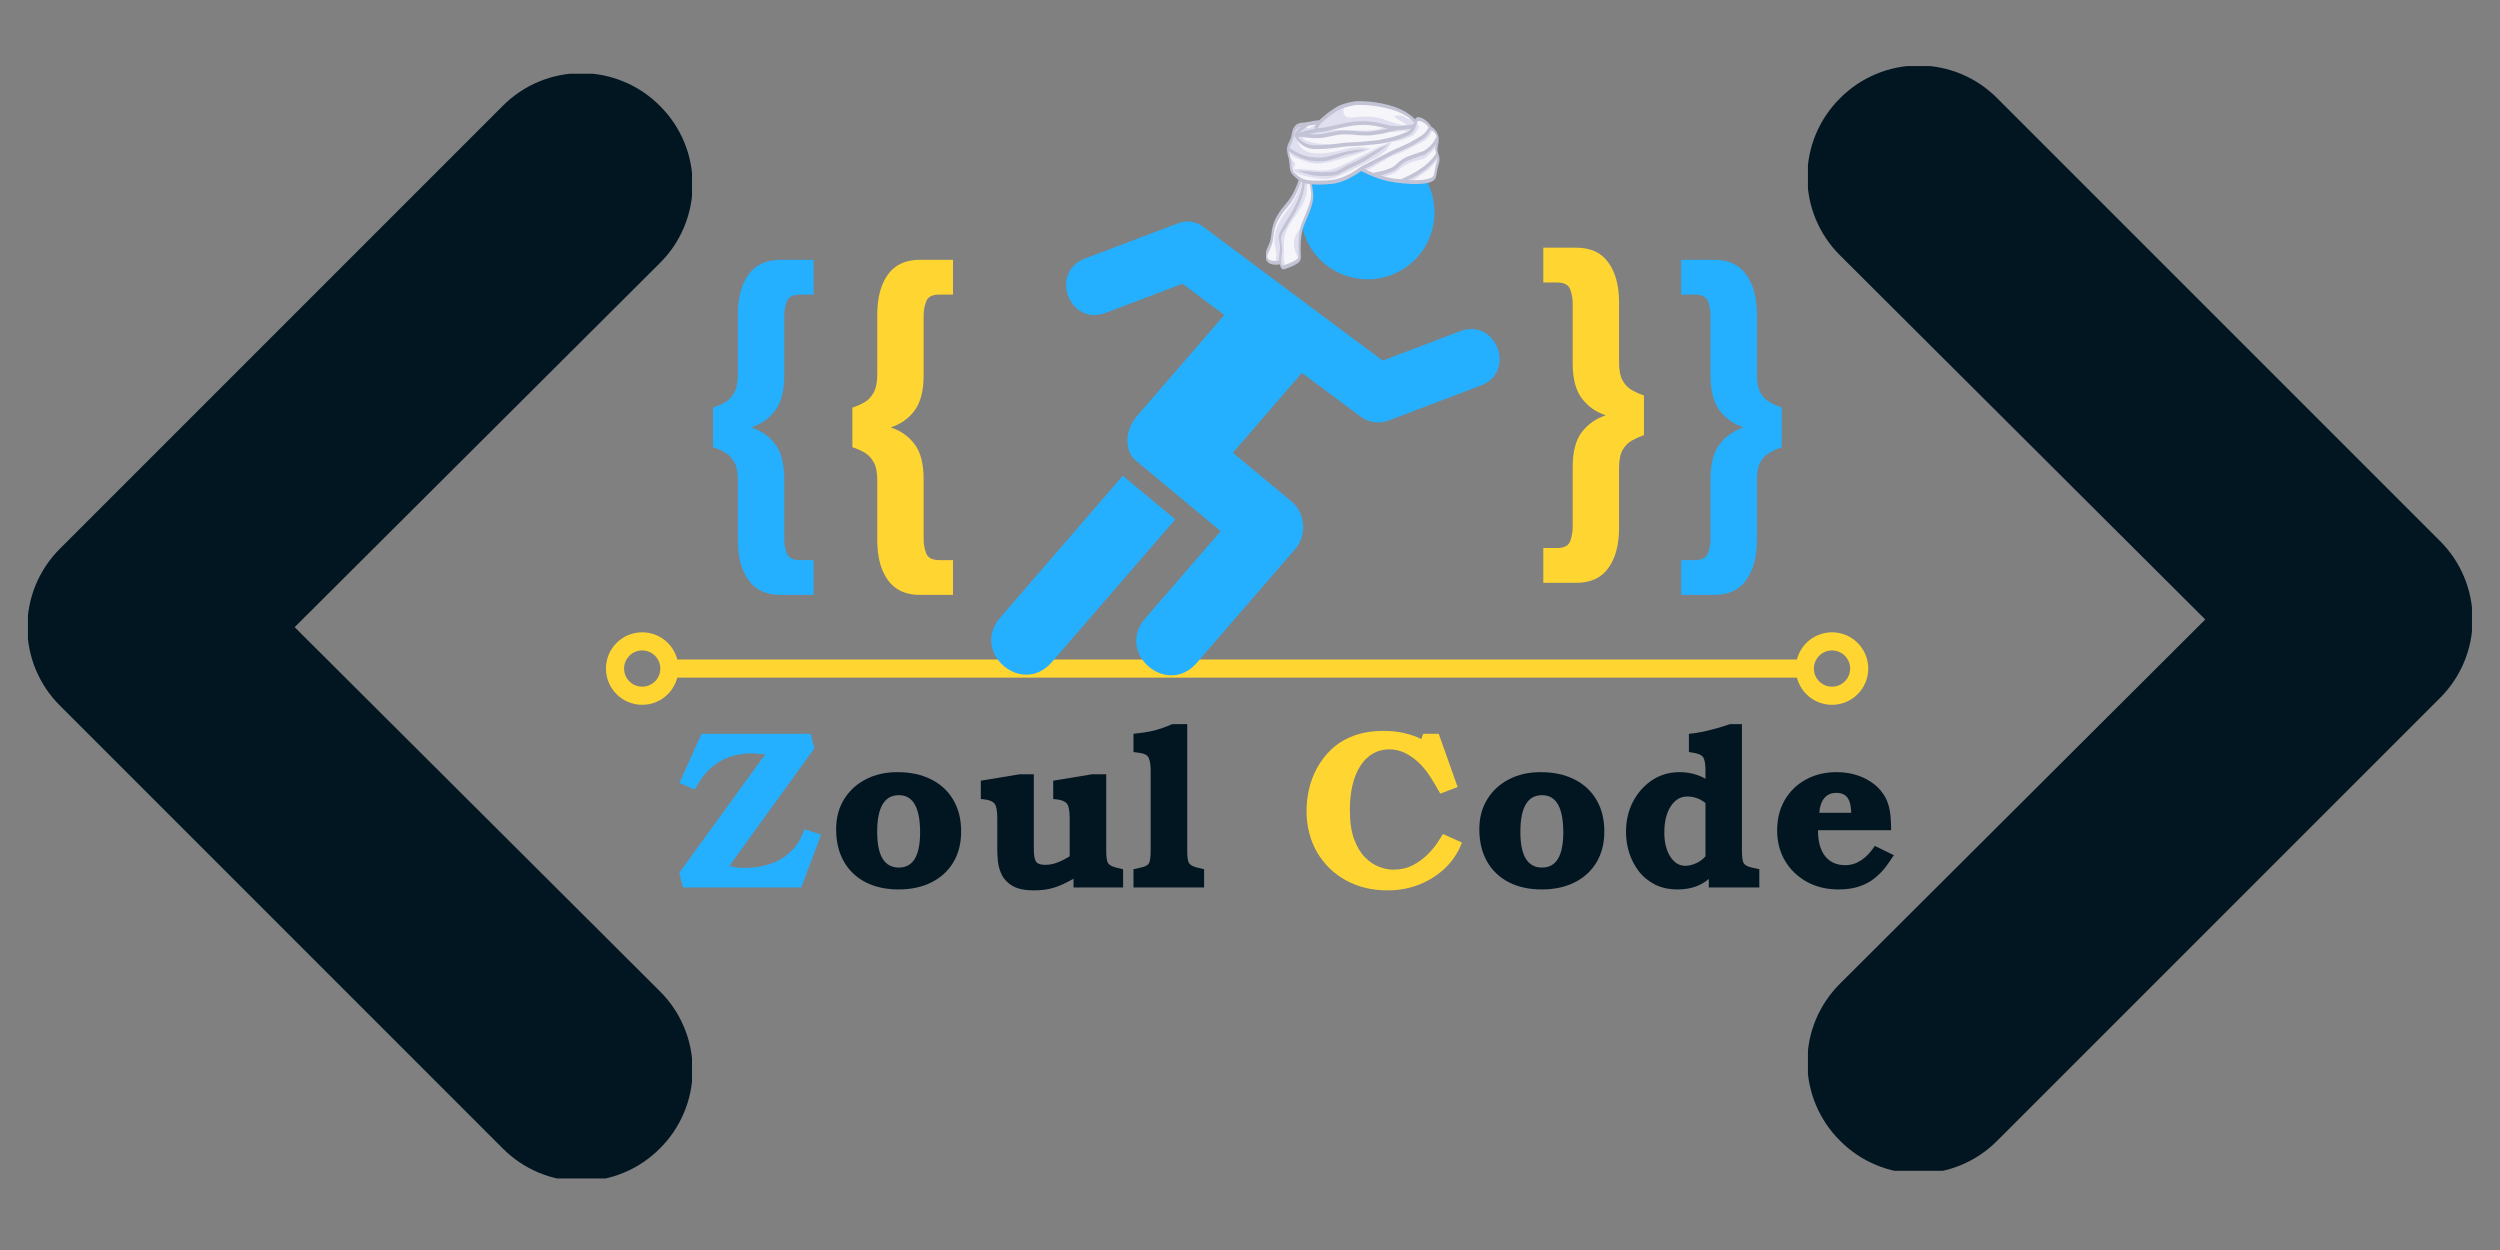 <svg xmlns="http://www.w3.org/2000/svg" xmlns:xlink="http://www.w3.org/1999/xlink" width="500" zoomAndPan="magnify" viewBox="0 0 375 187.5" height="250" preserveAspectRatio="xMidYMid meet" version="1.0"><rect x="0" y="0" width="375" height="187.5" fill="#808080" stroke="none"/><defs><g/><clipPath id="80db3249b4"><path d="M 0.5 0 L 374.5 0 L 374.5 187 L 0.5 187 Z M 0.5 0 " clip-rule="nonzero"/></clipPath><clipPath id="2ebd7c7088"><path d="M 4.191 11.062 L 103.801 11.062 L 103.801 176.773 L 4.191 176.773 Z M 4.191 11.062 " clip-rule="nonzero"/></clipPath><clipPath id="715ddede27"><path d="M 0.191 0.062 L 99.801 0.062 L 99.801 165.773 L 0.191 165.773 Z M 0.191 0.062 " clip-rule="nonzero"/></clipPath><clipPath id="99bee170bb"><rect x="0" width="100" y="0" height="166"/></clipPath><clipPath id="c11b9e45a5"><rect x="0" width="20" y="0" height="65"/></clipPath><clipPath id="d34c445a8e"><rect x="0" width="21" y="0" height="64"/></clipPath><clipPath id="0a4ea87702"><rect x="0" width="21" y="0" height="64"/></clipPath><clipPath id="eb8660cd94"><path d="M 0.059 6 L 17 6 L 17 58 L 0.059 58 Z M 0.059 6 " clip-rule="nonzero"/></clipPath><clipPath id="ca36065f41"><rect x="0" width="20" y="0" height="64"/></clipPath><clipPath id="d1cc27abd8"><path d="M 189.93 15.156 L 216.191 15.156 L 216.191 40.512 L 189.93 40.512 Z M 189.93 15.156 " clip-rule="nonzero"/></clipPath><clipPath id="9cd38f1be2"><path d="M 0.93 8 L 8 8 L 8 25.512 L 0.93 25.512 Z M 0.93 8 " clip-rule="nonzero"/></clipPath><clipPath id="56f2eb1318"><path d="M 2 8 L 8 8 L 8 25.512 L 2 25.512 Z M 2 8 " clip-rule="nonzero"/></clipPath><clipPath id="02dd1f0776"><path d="M 0.93 7 L 8 7 L 8 25.512 L 0.93 25.512 Z M 0.93 7 " clip-rule="nonzero"/></clipPath><clipPath id="ab47719ede"><path d="M 4 0.156 L 26.977 0.156 L 26.977 13 L 4 13 Z M 4 0.156 " clip-rule="nonzero"/></clipPath><clipPath id="9aa27323db"><path d="M 4 0.156 L 24 0.156 L 24 12 L 4 12 Z M 4 0.156 " clip-rule="nonzero"/></clipPath><clipPath id="5b86531624"><path d="M 17 6 L 26.977 6 L 26.977 12 L 17 12 Z M 17 6 " clip-rule="nonzero"/></clipPath><clipPath id="464ed14536"><path d="M 21 8 L 26.977 8 L 26.977 13 L 21 13 Z M 21 8 " clip-rule="nonzero"/></clipPath><clipPath id="f72ff78241"><path d="M 4 0.156 L 26.977 0.156 L 26.977 13 L 4 13 Z M 4 0.156 " clip-rule="nonzero"/></clipPath><clipPath id="c13fb41771"><rect x="0" width="28" y="0" height="26"/></clipPath><clipPath id="7d56e38b17"><path d="M 271.191 9.914 L 370.797 9.914 L 370.797 175.621 L 271.191 175.621 Z M 271.191 9.914 " clip-rule="nonzero"/></clipPath><clipPath id="a8dfca2111"><rect x="0" width="375" y="0" height="187"/></clipPath></defs><g clip-path="url(#80db3249b4)"><g transform="matrix(1, 0, 0, 1, 0, 0)"><g clip-path="url(#a8dfca2111)"><path stroke-linecap="butt" transform="matrix(0.906, -0, 0, 0.906, 90.896, 98.925)" fill="none" stroke-linejoin="miter" d="M 11.249 1.502 L 197.737 1.502 " stroke="#ffd631" stroke-width="3" stroke-opacity="1" stroke-miterlimit="4"/><path stroke-linecap="round" transform="matrix(0.906, -0, 0, 0.906, 90.896, 98.925)" fill="none" stroke-linejoin="round" d="M 1.499 1.502 C 1.499 -0.987 3.514 -3.002 5.999 -3.002 C 8.484 -3.002 10.498 -0.987 10.498 1.502 C 10.498 3.987 8.484 6.001 5.999 6.001 C 3.514 6.001 1.499 3.987 1.499 1.502 " stroke="#ffd631" stroke-width="3" stroke-opacity="1" stroke-miterlimit="4"/><path stroke-linecap="round" transform="matrix(0.906, -0, 0, 0.906, 90.896, 98.925)" fill="none" stroke-linejoin="round" d="M 207.49 1.502 C 207.49 3.987 205.471 6.001 202.987 6.001 C 200.502 6.001 198.487 3.987 198.487 1.502 C 198.487 -0.987 200.502 -3.002 202.987 -3.002 C 205.471 -3.002 207.49 -0.987 207.49 1.502 " stroke="#ffd631" stroke-width="3" stroke-opacity="1" stroke-miterlimit="4"/><g clip-path="url(#2ebd7c7088)"><g transform="matrix(1, 0, 0, 1, 4, 11)"><g clip-path="url(#99bee170bb)"><g clip-path="url(#715ddede27)"><path fill="#021622" d="M 94.984 161.266 C 95.371 160.879 95.742 160.477 96.09 160.055 C 96.438 159.633 96.766 159.195 97.07 158.742 C 97.375 158.289 97.656 157.82 97.914 157.34 C 98.172 156.859 98.41 156.367 98.617 155.863 C 98.828 155.355 99.012 154.844 99.172 154.32 C 99.332 153.797 99.465 153.27 99.574 152.734 C 99.68 152.195 99.762 151.656 99.812 151.113 C 99.867 150.57 99.895 150.023 99.895 149.477 C 99.895 148.93 99.867 148.387 99.812 147.844 C 99.762 147.297 99.68 146.758 99.574 146.223 C 99.465 145.688 99.332 145.156 99.172 144.633 C 99.012 144.109 98.828 143.598 98.617 143.094 C 98.41 142.59 98.172 142.094 97.914 141.613 C 97.656 141.133 97.375 140.664 97.07 140.211 C 96.766 139.758 96.438 139.32 96.09 138.898 C 95.742 138.48 95.371 138.074 94.984 137.691 L 40.199 83.074 L 94.984 28.457 C 95.371 28.07 95.742 27.668 96.09 27.246 C 96.438 26.824 96.766 26.387 97.07 25.934 C 97.375 25.48 97.656 25.012 97.914 24.531 C 98.172 24.051 98.41 23.559 98.617 23.055 C 98.828 22.547 99.012 22.035 99.172 21.512 C 99.332 20.988 99.465 20.461 99.574 19.926 C 99.68 19.387 99.762 18.848 99.812 18.305 C 99.867 17.762 99.895 17.215 99.895 16.668 C 99.895 16.121 99.867 15.578 99.812 15.035 C 99.762 14.488 99.68 13.949 99.574 13.414 C 99.465 12.879 99.332 12.348 99.172 11.824 C 99.012 11.301 98.828 10.789 98.617 10.285 C 98.41 9.781 98.172 9.285 97.914 8.805 C 97.656 8.324 97.375 7.855 97.07 7.402 C 96.766 6.949 96.438 6.512 96.09 6.09 C 95.742 5.672 95.371 5.266 94.984 4.883 C 94.602 4.492 94.195 4.125 93.773 3.777 C 93.355 3.43 92.918 3.102 92.465 2.797 C 92.012 2.492 91.543 2.211 91.062 1.953 C 90.578 1.691 90.086 1.457 89.582 1.25 C 89.078 1.039 88.562 0.852 88.043 0.695 C 87.52 0.535 86.988 0.402 86.453 0.293 C 85.918 0.188 85.379 0.105 84.832 0.051 C 84.289 0 83.746 -0.027 83.199 -0.027 C 82.652 -0.027 82.105 0 81.562 0.051 C 81.02 0.105 80.477 0.188 79.941 0.293 C 79.406 0.402 78.879 0.535 78.355 0.695 C 77.832 0.852 77.316 1.039 76.812 1.25 C 76.309 1.457 75.816 1.691 75.336 1.953 C 74.852 2.211 74.387 2.492 73.934 2.797 C 73.48 3.102 73.043 3.43 72.621 3.777 C 72.199 4.125 71.797 4.492 71.41 4.883 L 5.008 71.285 C 4.617 71.672 4.25 72.074 3.902 72.496 C 3.555 72.918 3.227 73.355 2.922 73.809 C 2.617 74.262 2.336 74.73 2.078 75.211 C 1.816 75.691 1.582 76.184 1.371 76.688 C 1.164 77.195 0.977 77.707 0.82 78.23 C 0.66 78.754 0.527 79.281 0.418 79.816 C 0.312 80.355 0.23 80.895 0.176 81.438 C 0.125 81.98 0.098 82.527 0.098 83.074 C 0.098 83.621 0.125 84.164 0.176 84.707 C 0.23 85.254 0.312 85.793 0.418 86.328 C 0.527 86.863 0.66 87.395 0.82 87.918 C 0.977 88.441 1.164 88.953 1.371 89.457 C 1.582 89.961 1.816 90.453 2.078 90.938 C 2.336 91.418 2.617 91.887 2.922 92.34 C 3.227 92.793 3.555 93.23 3.902 93.652 C 4.25 94.07 4.617 94.477 5.008 94.859 L 71.41 161.266 C 71.797 161.652 72.199 162.02 72.621 162.367 C 73.043 162.719 73.48 163.043 73.934 163.348 C 74.387 163.652 74.852 163.938 75.336 164.195 C 75.816 164.453 76.309 164.688 76.812 164.898 C 77.316 165.109 77.832 165.293 78.355 165.453 C 78.879 165.613 79.406 165.746 79.941 165.852 C 80.477 165.961 81.02 166.039 81.562 166.094 C 82.105 166.148 82.652 166.176 83.199 166.176 C 83.746 166.176 84.289 166.148 84.832 166.094 C 85.379 166.039 85.918 165.961 86.453 165.852 C 86.988 165.746 87.52 165.613 88.043 165.453 C 88.562 165.293 89.078 165.109 89.582 164.898 C 90.086 164.688 90.578 164.453 91.062 164.195 C 91.543 163.938 92.012 163.652 92.465 163.348 C 92.918 163.043 93.355 162.719 93.773 162.367 C 94.195 162.02 94.602 161.652 94.984 161.266 Z M 94.984 161.266 " fill-opacity="1" fill-rule="nonzero"/></g></g></g></g><path fill="#24afff" d="M 211.133 39.914 C 206.684 43.227 200.395 42.297 197.078 37.848 C 193.773 33.414 194.703 27.121 199.145 23.824 C 203.594 20.512 209.871 21.438 213.184 25.879 C 216.504 30.328 215.574 36.605 211.133 39.914 Z M 211.133 39.914 " fill-opacity="1" fill-rule="evenodd"/><path fill="#24afff" d="M 176.512 33.566 L 162.793 38.762 C 157.297 40.805 160.426 49.039 165.887 46.914 L 177.371 42.562 L 183.656 47.242 L 170.527 62.434 C 168.891 64.32 168.453 67.496 170.375 69.09 L 183.105 79.672 L 171.707 92.848 C 167.426 97.984 174.977 104.5 179.434 99.52 L 194.234 82.414 C 196.109 80.25 195.84 76.969 193.641 75.141 L 184.93 67.91 L 195.289 55.934 L 204.109 62.504 C 205.305 63.398 206.871 63.613 208.258 63.09 L 221.961 57.887 C 227.633 55.945 224.422 47.445 218.883 49.738 L 207.398 54.086 L 197.816 46.949 L 193.082 43.41 L 180.664 34.145 C 179.191 33.051 178.004 33.004 176.512 33.566 Z M 176.512 33.566 " fill-opacity="1" fill-rule="nonzero"/><path fill="#24afff" d="M 168.418 71.359 L 149.969 92.719 C 145.645 97.859 153.223 104.418 157.695 99.41 L 176.293 77.906 Z M 168.418 71.359 " fill-opacity="1" fill-rule="nonzero"/><g fill="#24afff" fill-opacity="1"><g transform="translate(101.693, 133.119)"><g><path d="M 21.484 -7.922 L 18.484 0 L 0.75 0 L 0.203 -2.203 L 13.094 -19.969 C 12.531 -20.008 12.113 -20.039 11.844 -20.062 C 11.57 -20.094 11.312 -20.109 11.062 -20.109 C 7.227 -20.109 4.383 -18.301 2.531 -14.688 L 0.203 -15.672 L 3.547 -23.047 L 19.906 -23.047 L 20.469 -20.875 L 7.688 -3.188 C 8.207 -3.094 8.633 -3.023 8.969 -2.984 C 9.301 -2.953 9.672 -2.938 10.078 -2.938 C 11.367 -2.938 12.578 -3.117 13.703 -3.484 C 14.836 -3.848 15.785 -4.367 16.547 -5.047 C 17.109 -5.516 17.578 -6.031 17.953 -6.594 C 18.328 -7.164 18.672 -7.879 18.984 -8.734 Z M 21.484 -7.922 "/></g></g></g><g fill="#021622" fill-opacity="1"><g transform="translate(124.374, 133.119)"><g><path d="M 19.797 -8.391 C 19.797 -6.629 19.41 -5.098 18.641 -3.797 C 17.879 -2.504 16.789 -1.5 15.375 -0.781 C 13.969 -0.062 12.316 0.297 10.422 0.297 C 8.504 0.297 6.844 -0.066 5.438 -0.797 C 4.039 -1.523 2.957 -2.566 2.188 -3.922 C 1.426 -5.273 1.047 -6.879 1.047 -8.734 C 1.047 -10.441 1.438 -11.93 2.219 -13.203 C 3 -14.484 4.078 -15.484 5.453 -16.203 C 6.828 -16.93 8.426 -17.297 10.25 -17.297 C 12.195 -17.297 13.883 -16.93 15.312 -16.203 C 16.75 -15.484 17.852 -14.457 18.625 -13.125 C 19.406 -11.801 19.797 -10.223 19.797 -8.391 Z M 13.641 -8.266 C 13.641 -11.984 12.578 -13.844 10.453 -13.844 C 8.285 -13.844 7.203 -12.004 7.203 -8.328 C 7.203 -4.766 8.285 -2.984 10.453 -2.984 C 12.578 -2.984 13.641 -4.742 13.641 -8.266 Z M 13.641 -8.266 "/></g></g></g><g fill="#021622" fill-opacity="1"><g transform="translate(146.372, 133.119)"><g><path d="M 22.094 0 L 14.656 0 L 14.656 -1.312 C 13.531 -0.664 12.535 -0.211 11.672 0.047 C 10.816 0.305 9.836 0.438 8.734 0.438 C 7.359 0.438 6.289 0.219 5.531 -0.219 C 4.781 -0.656 4.238 -1.207 3.906 -1.875 C 3.582 -2.539 3.383 -3.223 3.312 -3.922 C 3.25 -4.617 3.219 -5.219 3.219 -5.719 L 3.219 -10.422 C 3.219 -11.461 3.094 -12.16 2.844 -12.516 C 2.594 -12.879 2.098 -13.109 1.359 -13.203 L 0.75 -13.266 L 0.75 -16.016 L 6.594 -16.984 L 8.703 -16.984 L 8.703 -5.828 C 8.703 -4.848 8.812 -4.195 9.031 -3.875 C 9.258 -3.551 9.711 -3.391 10.391 -3.391 C 10.93 -3.391 11.484 -3.484 12.047 -3.672 C 12.609 -3.859 13.285 -4.191 14.078 -4.672 L 14.078 -10.422 C 14.078 -11.461 13.953 -12.16 13.703 -12.516 C 13.453 -12.879 12.957 -13.109 12.219 -13.203 L 11.609 -13.266 L 11.609 -16.016 L 17.469 -16.984 L 19.562 -16.984 L 19.562 -5.547 C 19.562 -4.578 19.648 -3.945 19.828 -3.656 C 20.016 -3.363 20.422 -3.141 21.047 -2.984 L 22.094 -2.734 Z M 22.094 0 "/></g></g></g><g fill="#021622" fill-opacity="1"><g transform="translate(169.725, 133.119)"><g><path d="M 10.891 0 L 0.297 0 L 0.297 -2.734 L 1.391 -2.984 C 2.047 -3.117 2.457 -3.336 2.625 -3.641 C 2.789 -3.941 2.875 -4.578 2.875 -5.547 L 2.875 -17.5 C 2.875 -18.352 2.773 -19 2.578 -19.438 C 2.391 -19.883 1.82 -20.148 0.875 -20.234 L 0.297 -20.312 L 0.297 -23.047 C 1.43 -23.16 2.426 -23.316 3.281 -23.516 C 4.133 -23.723 5.082 -24.051 6.125 -24.5 L 8.359 -24.5 L 8.359 -5.547 C 8.359 -4.578 8.445 -3.945 8.625 -3.656 C 8.812 -3.363 9.219 -3.141 9.844 -2.984 L 10.891 -2.734 Z M 10.891 0 "/></g></g></g><g fill="#ffffff" fill-opacity="1"><g transform="translate(182.256, 133.119)"><g/></g></g><g fill="#ffd631" fill-opacity="1"><g transform="translate(194.791, 133.119)"><g><path d="M 24.5 -6.734 C 23.957 -5.285 23.133 -4.023 22.031 -2.953 C 20.926 -1.891 19.629 -1.055 18.141 -0.453 C 16.648 0.141 15.047 0.438 13.328 0.438 C 10.984 0.438 8.891 -0.07 7.047 -1.094 C 5.211 -2.125 3.773 -3.539 2.734 -5.344 C 1.703 -7.156 1.188 -9.223 1.188 -11.547 C 1.188 -12.535 1.305 -13.582 1.547 -14.688 C 1.797 -15.789 2.195 -16.859 2.75 -17.891 C 3.312 -18.93 4.035 -19.875 4.922 -20.719 C 5.816 -21.57 6.91 -22.242 8.203 -22.734 C 9.504 -23.234 11.023 -23.484 12.766 -23.484 C 14.836 -23.484 16.719 -23.078 18.406 -22.266 L 18.688 -23.047 L 21.016 -23.047 L 23.859 -15.062 L 21.25 -14.078 C 20.758 -14.961 20.352 -15.656 20.031 -16.156 C 19.719 -16.664 19.441 -17.078 19.203 -17.391 C 18.961 -17.711 18.707 -18.02 18.438 -18.312 C 16.883 -19.914 15.285 -20.719 13.641 -20.719 C 11.805 -20.719 10.352 -19.898 9.281 -18.266 C 8.219 -16.629 7.688 -14.398 7.688 -11.578 C 7.688 -9.836 7.898 -8.391 8.328 -7.234 C 8.754 -6.086 9.301 -5.18 9.969 -4.516 C 10.633 -3.848 11.336 -3.375 12.078 -3.094 C 12.828 -2.812 13.531 -2.672 14.188 -2.672 C 15.312 -2.672 16.301 -2.895 17.156 -3.344 C 18.008 -3.801 18.754 -4.348 19.391 -4.984 C 20.023 -5.629 20.523 -6.238 20.891 -6.812 C 21.266 -7.395 21.52 -7.797 21.656 -8.016 Z M 24.5 -6.734 "/></g></g></g><g fill="#021622" fill-opacity="1"><g transform="translate(220.853, 133.119)"><g><path d="M 19.797 -8.391 C 19.797 -6.629 19.41 -5.098 18.641 -3.797 C 17.879 -2.504 16.789 -1.5 15.375 -0.781 C 13.969 -0.062 12.316 0.297 10.422 0.297 C 8.504 0.297 6.844 -0.066 5.438 -0.797 C 4.039 -1.523 2.957 -2.566 2.188 -3.922 C 1.426 -5.273 1.047 -6.879 1.047 -8.734 C 1.047 -10.441 1.438 -11.93 2.219 -13.203 C 3 -14.484 4.078 -15.484 5.453 -16.203 C 6.828 -16.93 8.426 -17.297 10.25 -17.297 C 12.195 -17.297 13.883 -16.93 15.312 -16.203 C 16.75 -15.484 17.852 -14.457 18.625 -13.125 C 19.406 -11.801 19.797 -10.223 19.797 -8.391 Z M 13.641 -8.266 C 13.641 -11.984 12.578 -13.844 10.453 -13.844 C 8.285 -13.844 7.203 -12.004 7.203 -8.328 C 7.203 -4.766 8.285 -2.984 10.453 -2.984 C 12.578 -2.984 13.641 -4.742 13.641 -8.266 Z M 13.641 -8.266 "/></g></g></g><g fill="#021622" fill-opacity="1"><g transform="translate(242.852, 133.119)"><g><path d="M 21.047 0 L 13.469 0 L 13.469 -1.281 C 12.25 -0.227 10.691 0.297 8.797 0.297 C 7.492 0.297 6.348 0.047 5.359 -0.453 C 4.379 -0.961 3.57 -1.633 2.938 -2.469 C 2.312 -3.301 1.836 -4.223 1.516 -5.234 C 1.203 -6.254 1.047 -7.273 1.047 -8.297 C 1.047 -10.004 1.398 -11.535 2.109 -12.891 C 2.828 -14.242 3.785 -15.316 4.984 -16.109 C 6.191 -16.898 7.551 -17.297 9.062 -17.297 C 10.488 -17.297 11.789 -16.969 12.969 -16.312 L 12.969 -17.5 C 12.969 -18.531 12.848 -19.211 12.609 -19.547 C 12.367 -19.891 11.82 -20.117 10.969 -20.234 L 10.484 -20.312 L 10.484 -23.047 C 11.348 -23.117 12.336 -23.289 13.453 -23.562 C 14.566 -23.832 15.633 -24.145 16.656 -24.5 L 18.438 -24.5 L 18.438 -5.547 C 18.438 -4.578 18.523 -3.941 18.703 -3.641 C 18.891 -3.336 19.301 -3.117 19.938 -2.984 L 21.047 -2.734 Z M 12.969 -4.672 L 12.969 -12.656 C 12.176 -13.312 11.27 -13.641 10.25 -13.641 C 9.219 -13.641 8.383 -13.145 7.75 -12.156 C 7.113 -11.176 6.797 -9.863 6.797 -8.219 C 6.797 -6.781 7.086 -5.594 7.672 -4.656 C 8.266 -3.719 9.016 -3.25 9.922 -3.25 C 10.461 -3.25 11.016 -3.379 11.578 -3.641 C 12.141 -3.898 12.602 -4.242 12.969 -4.672 Z M 12.969 -4.672 "/></g></g></g><g fill="#021622" fill-opacity="1"><g transform="translate(265.527, 133.119)"><g><path d="M 18.547 -4.844 C 18.203 -4.301 17.812 -3.734 17.375 -3.141 C 16.938 -2.555 16.398 -2 15.766 -1.469 C 15.141 -0.938 14.375 -0.508 13.469 -0.188 C 12.562 0.133 11.488 0.297 10.25 0.297 C 8.469 0.297 6.883 -0.082 5.5 -0.844 C 4.113 -1.613 3.023 -2.66 2.234 -3.984 C 1.441 -5.316 1.047 -6.844 1.047 -8.562 C 1.047 -10.281 1.422 -11.789 2.172 -13.094 C 2.93 -14.406 3.984 -15.43 5.328 -16.172 C 6.672 -16.922 8.211 -17.297 9.953 -17.297 C 11.578 -17.297 13.035 -16.961 14.328 -16.297 C 15.629 -15.629 16.609 -14.707 17.266 -13.531 C 17.578 -12.969 17.801 -12.301 17.938 -11.531 C 18.07 -10.77 18.141 -9.789 18.141 -8.594 L 7.172 -8.594 C 7.172 -6.906 7.523 -5.609 8.234 -4.703 C 8.953 -3.797 9.961 -3.344 11.266 -3.344 C 12.941 -3.344 14.422 -4.305 15.703 -6.234 Z M 12.156 -11.203 C 12.125 -12.266 11.93 -13.023 11.578 -13.484 C 11.234 -13.953 10.68 -14.188 9.922 -14.188 C 9.148 -14.188 8.547 -13.922 8.109 -13.391 C 7.672 -12.859 7.426 -12.129 7.375 -11.203 Z M 12.156 -11.203 "/></g></g></g><g transform="matrix(1, 0, 0, 1, 230, 30)"><g clip-path="url(#c11b9e45a5)"><g fill="#ffd631" fill-opacity="1"><g transform="translate(0.373, 51.796)"><g><path d="M 6.094 5.625 L 1.125 5.625 L 1.125 0.406 L 3.172 0.406 C 4.234 0.406 4.891 0.07 5.141 -0.594 C 5.398 -1.258 5.531 -1.969 5.531 -2.719 L 5.531 -11.719 C 5.531 -14.039 5.988 -15.797 6.906 -16.984 C 7.832 -18.18 9.031 -19.02 10.5 -19.5 C 9.031 -19.977 7.832 -20.82 6.906 -22.031 C 5.988 -23.25 5.531 -25 5.531 -27.281 L 5.531 -36.297 C 5.531 -37.047 5.398 -37.754 5.141 -38.422 C 4.891 -39.086 4.234 -39.422 3.172 -39.422 L 1.125 -39.422 L 1.125 -44.641 L 6.094 -44.641 C 8.238 -44.641 9.836 -43.895 10.891 -42.406 C 11.953 -40.926 12.484 -38.941 12.484 -36.453 L 12.484 -27.438 C 12.484 -26.281 12.66 -25.375 13.016 -24.719 C 13.379 -24.07 13.852 -23.586 14.438 -23.266 C 15.02 -22.941 15.613 -22.676 16.219 -22.469 L 16.219 -16.531 C 15.613 -16.32 15.02 -16.055 14.438 -15.734 C 13.852 -15.41 13.379 -14.93 13.016 -14.297 C 12.66 -13.672 12.484 -12.758 12.484 -11.562 L 12.484 -2.562 C 12.484 -0.07 11.953 1.91 10.891 3.391 C 9.836 4.879 8.238 5.625 6.094 5.625 Z M 6.094 5.625 "/></g></g></g></g></g><g transform="matrix(1, 0, 0, 1, 126, 32)"><g clip-path="url(#d34c445a8e)"><g fill="#ffd631" fill-opacity="1"><g transform="translate(0.983, 51.61)"><g><path d="M 15.969 5.625 L 11 5.625 C 8.852 5.625 7.25 4.879 6.188 3.391 C 5.133 1.91 4.609 -0.07 4.609 -2.562 L 4.609 -11.562 C 4.609 -12.758 4.426 -13.672 4.062 -14.297 C 3.707 -14.93 3.25 -15.41 2.688 -15.734 C 2.125 -16.055 1.52 -16.32 0.875 -16.531 L 0.875 -22.469 C 1.52 -22.676 2.125 -22.941 2.688 -23.266 C 3.25 -23.586 3.707 -24.07 4.062 -24.719 C 4.426 -25.375 4.609 -26.281 4.609 -27.438 L 4.609 -36.453 C 4.609 -38.941 5.133 -40.926 6.188 -42.406 C 7.25 -43.895 8.852 -44.641 11 -44.641 L 15.969 -44.641 L 15.969 -39.422 L 13.922 -39.422 C 12.867 -39.422 12.211 -39.086 11.953 -38.422 C 11.691 -37.754 11.562 -37.047 11.562 -36.297 L 11.562 -27.281 C 11.562 -25 11.109 -23.25 10.203 -22.031 C 9.305 -20.82 8.109 -19.977 6.609 -19.5 C 8.109 -19.02 9.305 -18.18 10.203 -16.984 C 11.109 -15.797 11.562 -14.039 11.562 -11.719 L 11.562 -2.719 C 11.562 -1.969 11.691 -1.258 11.953 -0.594 C 12.211 0.07 12.867 0.406 13.922 0.406 L 15.969 0.406 Z M 15.969 5.625 "/></g></g></g></g></g><g transform="matrix(1, 0, 0, 1, 250, 32)"><g clip-path="url(#0a4ea87702)"><g fill="#24afff" fill-opacity="1"><g transform="translate(1.048, 51.61)"><g><path d="M 6.094 5.625 L 1.125 5.625 L 1.125 0.406 L 3.172 0.406 C 4.234 0.406 4.891 0.07 5.141 -0.594 C 5.398 -1.258 5.531 -1.969 5.531 -2.719 L 5.531 -11.719 C 5.531 -14.039 5.988 -15.797 6.906 -16.984 C 7.832 -18.18 9.031 -19.02 10.5 -19.5 C 9.031 -19.977 7.832 -20.82 6.906 -22.031 C 5.988 -23.25 5.531 -25 5.531 -27.281 L 5.531 -36.297 C 5.531 -37.047 5.398 -37.754 5.141 -38.422 C 4.891 -39.086 4.234 -39.422 3.172 -39.422 L 1.125 -39.422 L 1.125 -44.641 L 6.094 -44.641 C 8.238 -44.641 9.836 -43.895 10.891 -42.406 C 11.953 -40.926 12.484 -38.941 12.484 -36.453 L 12.484 -27.438 C 12.484 -26.281 12.66 -25.375 13.016 -24.719 C 13.379 -24.07 13.852 -23.586 14.438 -23.266 C 15.02 -22.941 15.613 -22.676 16.219 -22.469 L 16.219 -16.531 C 15.613 -16.32 15.02 -16.055 14.438 -15.734 C 13.852 -15.41 13.379 -14.93 13.016 -14.297 C 12.66 -13.672 12.484 -12.758 12.484 -11.562 L 12.484 -2.562 C 12.484 -0.07 11.953 1.91 10.891 3.391 C 9.836 4.879 8.238 5.625 6.094 5.625 Z M 6.094 5.625 "/></g></g></g></g></g><g transform="matrix(1, 0, 0, 1, 106, 32)"><g clip-path="url(#ca36065f41)"><g clip-path="url(#eb8660cd94)"><g fill="#24afff" fill-opacity="1"><g transform="translate(0.075, 51.61)"><g><path d="M 15.969 5.625 L 11 5.625 C 8.852 5.625 7.25 4.879 6.188 3.391 C 5.133 1.91 4.609 -0.07 4.609 -2.562 L 4.609 -11.562 C 4.609 -12.758 4.426 -13.672 4.062 -14.297 C 3.707 -14.93 3.25 -15.41 2.688 -15.734 C 2.125 -16.055 1.52 -16.32 0.875 -16.531 L 0.875 -22.469 C 1.52 -22.676 2.125 -22.941 2.688 -23.266 C 3.25 -23.586 3.707 -24.07 4.062 -24.719 C 4.426 -25.375 4.609 -26.281 4.609 -27.438 L 4.609 -36.453 C 4.609 -38.941 5.133 -40.926 6.188 -42.406 C 7.25 -43.895 8.852 -44.641 11 -44.641 L 15.969 -44.641 L 15.969 -39.422 L 13.922 -39.422 C 12.867 -39.422 12.211 -39.086 11.953 -38.422 C 11.691 -37.754 11.562 -37.047 11.562 -36.297 L 11.562 -27.281 C 11.562 -25 11.109 -23.25 10.203 -22.031 C 9.305 -20.82 8.109 -19.977 6.609 -19.5 C 8.109 -19.02 9.305 -18.18 10.203 -16.984 C 11.109 -15.797 11.562 -14.039 11.562 -11.719 L 11.562 -2.719 C 11.562 -1.969 11.691 -1.258 11.953 -0.594 C 12.211 0.07 12.867 0.406 13.922 0.406 L 15.969 0.406 Z M 15.969 5.625 "/></g></g></g></g></g></g><g clip-path="url(#d1cc27abd8)"><g transform="matrix(1, 0, 0, 1, 189, 15)"><g clip-path="url(#c13fb41771)"><g clip-path="url(#9cd38f1be2)"><path fill="#f6f5fa" d="M 7.086 8.328 C 7.219 9.195 7.371 10.914 7.551 12.094 C 7.855 14.086 7.965 14.25 7.664 15.406 C 7.559 15.812 7.297 16.449 7.137 16.84 C 6.836 17.582 6.539 18.32 6.25 19.086 C 5.824 20.426 5.957 21.867 5.934 23.27 C 5.93 23.598 5.902 23.953 5.688 24.203 C 5.562 24.348 5.391 24.438 5.219 24.523 C 4.73 24.766 4.23 24.977 3.715 25.156 C 3.613 25.195 3.496 25.227 3.402 25.172 C 3.336 25.137 3.301 25.062 3.27 24.996 C 3.176 24.789 3.078 24.582 2.984 24.375 C 2.656 24.434 2.328 24.488 1.996 24.461 C 1.664 24.43 1.332 24.301 1.125 24.043 C 0.879 23.738 0.863 23.305 0.957 22.926 C 1.051 22.547 1.242 22.199 1.387 21.836 C 1.715 21.004 1.777 20.5 1.926 19.617 C 2.07 18.734 2.273 17.875 2.887 17.211 C 3.18 16.895 3.531 16.52 4.039 15.777 C 4.773 14.707 5.352 13.773 5.777 12.586 C 6.254 11.219 6.539 9.648 7.086 8.328 Z M 7.086 8.328 " fill-opacity="1" fill-rule="nonzero"/></g><g clip-path="url(#56f2eb1318)"><path fill="#dfdfef" d="M 7.289 9.816 C 7.18 10.492 7.117 11.176 7.098 11.863 C 7.078 12.625 7.113 13.398 6.957 14.145 C 6.469 16.465 4.242 18.137 3.711 20.445 C 3.539 21.195 3.559 21.973 3.602 22.789 C 3.512 23.355 3.539 23.938 3.691 24.492 C 3.801 24.66 3.91 24.828 4.02 24.996 C 3.77 25.258 3.227 25.082 3.191 24.723 C 3.18 24.602 3.195 24.438 3.082 24.391 C 2.988 24.352 2.887 24.426 2.789 24.445 C 2.582 24.484 2.398 24.277 2.371 24.07 C 2.344 23.867 2.422 23.66 2.453 23.457 C 2.543 22.918 2.332 22.375 2.23 21.836 C 1.973 20.465 2.438 19.039 3.172 17.844 C 3.766 16.875 4.535 16.012 5.098 15.023 C 6.148 13.18 6.434 11.023 6.699 8.93 C 6.914 9.211 7.125 9.492 7.289 9.816 Z M 7.289 9.816 " fill-opacity="1" fill-rule="nonzero"/></g><path fill="#dfdfef" d="M 6.234 19.301 C 6.016 19.234 5.824 19.461 5.711 19.656 C 5.445 20.117 5.195 20.602 5.113 21.125 C 4.961 22.086 5.383 23.039 5.793 23.93 C 5.957 23.457 5.914 22.941 5.898 22.438 C 5.867 21.352 5.988 20.254 6.234 19.301 Z M 6.234 19.301 " fill-opacity="1" fill-rule="nonzero"/><g clip-path="url(#02dd1f0776)"><path fill="#c3c3d6" d="M 0.773 23.227 C 0.836 22.645 1.164 22.137 1.363 21.602 C 1.488 21.277 1.535 21.168 1.613 20.793 C 1.676 20.461 1.699 20.125 1.746 19.789 C 1.82 19.242 1.949 18.703 2.16 18.191 C 2.438 17.516 2.828 16.891 3.273 16.309 C 3.637 15.832 4.051 15.395 4.398 14.906 C 4.602 14.633 5.047 13.867 5.258 13.398 C 5.465 12.957 5.641 12.5 5.789 12.039 C 5.965 11.508 6.285 10.344 6.48 9.602 C 6.492 9.562 6.5 9.527 6.512 9.488 C 6.531 9.273 6.594 9.066 6.656 8.859 C 6.719 8.652 6.797 8.453 6.883 8.258 C 6.883 8.254 6.883 8.25 6.887 8.246 C 6.922 8.156 6.957 8.066 7 7.98 C 7.004 7.965 7.016 7.953 7.027 7.945 C 7.031 7.941 7.039 7.938 7.043 7.934 C 7.043 7.93 7.043 7.926 7.043 7.922 C 7.043 7.867 7.055 7.812 7.09 7.77 C 7.125 7.738 7.176 7.746 7.207 7.77 C 7.32 7.855 7.363 8.004 7.363 8.141 C 7.383 8.742 7.391 9.344 7.43 9.945 C 7.461 10.449 7.461 10.766 7.555 11.355 C 7.648 11.969 7.762 12.582 7.863 13.191 C 7.938 13.656 8.004 14.121 7.984 14.59 C 7.965 15.301 7.719 15.98 7.484 16.645 C 7.105 17.699 6.539 18.699 6.332 19.656 C 6.129 20.684 6.059 21.453 6.098 22.539 C 6.105 22.852 6.113 23.164 6.121 23.477 C 6.129 23.785 6.102 24.098 5.852 24.316 C 5.488 24.637 5.043 24.855 4.59 25.035 C 4.273 25.164 3.957 25.289 3.629 25.395 C 3.238 25.512 3.047 25.031 2.953 24.617 C 2.902 24.641 2.848 24.668 2.789 24.684 C 2.699 24.707 2.602 24.707 2.508 24.711 C 2.184 24.719 1.844 24.703 1.547 24.562 C 1.012 24.352 0.727 23.773 0.773 23.227 Z M 3.332 24.824 C 3.336 24.828 3.336 24.832 3.34 24.832 C 3.344 24.836 3.348 24.84 3.348 24.844 C 3.395 24.867 3.461 24.84 3.629 24.785 C 3.879 24.695 4.129 24.602 4.375 24.5 C 4.773 24.336 5.027 24.234 5.332 24.023 C 5.473 23.93 5.613 23.828 5.719 23.699 C 5.781 23.605 5.797 23.578 5.797 23.277 C 5.789 22.598 5.746 21.918 5.773 21.238 C 5.805 20.59 5.898 19.941 6.023 19.301 C 6.172 18.629 6.461 17.996 6.734 17.359 C 6.996 16.754 7.285 16.043 7.422 15.566 C 7.621 14.922 7.691 14.559 7.656 13.922 C 7.602 13.281 7.305 11.832 7.191 10.922 C 7.125 10.262 7.098 9.602 7.074 8.941 C 6.98 9.215 6.91 9.5 6.828 9.812 C 6.809 10.098 6.82 10.629 6.805 10.988 C 6.77 11.984 6.719 12.992 6.477 13.965 C 6.34 14.496 6.129 15.008 5.914 15.512 C 5.715 15.965 5.512 16.418 5.281 16.855 C 4.887 17.562 4.426 18.234 4.016 18.93 C 3.777 19.34 3.508 19.738 3.316 20.172 C 3.207 20.445 3.176 20.488 3.133 20.723 C 3.129 20.746 3.129 20.77 3.129 20.793 C 3.168 21.176 3.262 21.547 3.301 21.926 C 3.348 22.293 3.344 22.664 3.281 23.031 C 3.215 23.457 3.18 23.574 3.18 23.969 C 3.172 24.285 3.277 24.754 3.332 24.824 Z M 1.215 23.828 C 1.594 24.16 2.102 24.176 2.594 24.133 C 2.688 24.121 2.766 24.07 2.848 24.035 C 2.855 24.035 2.863 24.035 2.867 24.035 C 2.844 23.699 2.863 23.359 2.918 23.027 C 3.023 22.387 3.043 22.168 2.941 21.543 C 2.895 21.188 2.785 20.832 2.812 20.469 C 2.855 20.098 3.027 19.754 3.188 19.422 C 3.66 18.586 4.176 17.777 4.684 16.961 C 4.996 16.461 5.254 15.93 5.492 15.395 C 5.707 14.918 5.984 14.238 6.082 13.91 C 6.246 13.422 6.352 12.703 6.375 12.402 C 6.422 11.98 6.449 11.562 6.465 11.141 C 6.344 11.574 6.219 12.004 6.082 12.434 C 5.77 13.41 5.336 14.352 4.77 15.211 C 4.32 15.883 3.582 16.656 3.227 17.195 C 2.738 17.906 2.359 18.664 2.195 19.375 C 2.105 19.75 2.047 20.137 2.004 20.52 C 1.965 20.941 1.895 21.359 1.746 21.758 C 1.598 22.191 1.387 22.605 1.215 23.035 C 1.008 23.562 1.102 23.695 1.215 23.828 Z M 1.215 23.828 " fill-opacity="1" fill-rule="nonzero"/></g><g clip-path="url(#ab47719ede)"><path fill="#f6f5fa" d="M 5.602 3.867 C 6.648 3.73 7.742 3.418 8.82 3.297 C 10.316 2.09 11.844 1.016 13.738 0.602 C 14.961 0.336 16.242 0.438 17.484 0.621 C 19.668 0.945 21.953 1.602 23.387 3.25 C 23.348 3.043 23.555 2.852 23.77 2.828 C 23.984 2.809 24.191 2.906 24.383 3.008 C 24.914 3.297 25.469 3.73 25.5 4.328 C 26.129 4.289 26.613 5.016 26.637 5.633 C 26.656 6.246 26.379 6.844 26.48 7.453 C 26.551 7.879 26.77 8.285 26.77 8.715 C 26.766 9.176 26.516 9.594 26.414 10.043 C 26.301 10.555 26.375 11.121 26.113 11.578 C 25.93 11.895 24.926 12.254 24.555 12.277 C 22.949 12.383 22.004 12.238 20.359 12.004 C 19.637 11.902 18.895 11.879 18.195 11.668 C 17.648 11.504 17.098 11.383 16.602 11.109 C 16.113 10.844 15.668 10.617 15.176 10.348 C 14.191 11.219 13.977 11.043 12.781 11.605 C 11.645 12.145 10.777 12.238 10.246 12.309 C 9.527 12.402 8.926 12.457 8.195 12.41 C 7.461 12.363 6.793 12.297 6.133 11.98 C 5.883 11.863 5.266 11.246 5.086 11.035 C 4.883 10.793 4.652 10.559 4.59 10.25 C 4.438 9.531 4.449 8.723 4.297 8.004 C 4.207 7.574 4.117 7.121 4.262 6.707 C 4.379 6.363 4.645 6.086 4.781 5.754 C 4.918 5.422 4.922 5.059 4.996 4.711 C 5.07 4.363 5.227 3.914 5.602 3.867 Z M 5.602 3.867 " fill-opacity="1" fill-rule="nonzero"/></g><g clip-path="url(#9aa27323db)"><path fill="#dfdfef" d="M 5.934 6.836 C 6.277 7.367 6.867 7.715 7.484 7.875 C 8.105 8.039 8.758 8.035 9.398 7.988 C 10.238 7.93 11.074 7.801 11.895 7.605 C 12.789 7.391 13.672 7.094 14.594 7.066 C 15.254 7.047 15.91 7.172 16.559 7.293 C 16.297 7.48 15.992 7.598 15.688 7.711 C 14.031 8.328 12.336 8.836 10.613 9.238 C 9.617 9.469 8.57 9.664 7.574 9.434 C 7.125 9.328 6.703 9.141 6.27 8.996 C 5.59 8.77 4.793 8.578 4.465 7.957 C 4.23 7.516 4.309 6.977 4.469 6.504 C 4.668 5.918 4.988 5.359 5.035 4.742 C 5.039 4.672 5.039 4.598 5.07 4.527 C 5.105 4.457 5.168 4.406 5.23 4.355 C 5.613 4.039 6.055 3.703 6.555 3.742 C 6.457 3.922 6.344 4.098 6.219 4.273 C 6.266 4.242 6.32 4.215 6.375 4.199 C 6.559 4.148 6.758 4.195 6.949 4.211 C 7.602 4.254 8.199 3.867 8.672 3.426 C 8.605 3.66 8.41 3.961 8.461 4.277 C 8.469 4.34 8.484 4.41 8.441 4.457 C 8.422 4.48 8.391 4.492 8.359 4.5 C 7.715 4.699 7.07 4.887 6.422 5.066 C 6.426 5.078 6.43 5.094 6.434 5.105 C 7.477 4.727 8.609 4.66 9.723 4.602 C 10.711 4.547 11.703 4.488 12.691 4.504 C 13.758 4.516 14.824 4.609 15.895 4.586 C 16.93 4.566 17.977 4.426 18.922 4.02 C 18.117 3.914 17.312 3.785 16.512 3.652 C 15.73 3.52 14.941 3.383 14.148 3.398 C 13.43 3.41 12.602 3.84 11.895 3.977 C 10.699 4.215 9.617 4.168 8.441 4.492 C 8.723 3.668 9.332 2.977 10.043 2.453 C 10.754 1.926 11.828 1.109 12.535 0.938 C 12.578 0.926 12.547 1.254 12.531 1.332 C 12.449 1.742 12.527 2.23 12.879 2.473 C 13.199 2.691 13.633 2.641 14.023 2.594 C 15.473 2.414 16.969 2.422 18.371 2.836 C 19.066 3.043 19.73 3.344 20.434 3.539 C 20.938 3.684 21.461 3.766 21.988 3.793 C 21.957 3.762 21.93 3.73 21.902 3.703 C 21.395 3.195 20.633 2.992 20.133 2.48 C 20.121 2.469 20.105 2.457 20.105 2.438 C 20.098 2.395 20.152 2.375 20.195 2.371 C 20.715 2.309 21.344 2.23 21.727 2.57 C 22.168 2.965 22.879 2.883 23.387 3.176 C 23.453 3.066 23.547 2.98 23.699 2.957 C 23.559 3.113 23.598 3.359 23.668 3.555 C 23.742 3.754 23.844 3.957 23.805 4.164 C 23.777 4.293 23.699 4.402 23.621 4.508 C 23.504 4.668 23.387 4.82 23.27 4.977 C 23.188 5.082 23.102 5.188 22.996 5.27 C 22.855 5.375 22.688 5.43 22.527 5.496 C 22.188 5.633 21.863 5.805 21.516 5.926 C 21.164 6.051 20.793 6.121 20.426 6.188 C 20.191 6.23 19.957 6.273 19.723 6.316 C 19.391 7.059 18.805 7.672 18.141 8.16 C 17.473 8.645 16.73 9.016 15.988 9.383 C 15.105 9.824 14.223 10.262 13.336 10.699 C 12.375 11.176 11.391 11.66 10.324 11.793 C 9.27 11.922 8.207 11.699 7.172 11.477 C 6.375 11.309 5.52 11.105 4.949 10.547 C 4.945 10.754 5.016 10.961 5.156 11.117 C 4.93 11.043 4.777 10.824 4.715 10.602 C 4.652 10.375 4.664 10.141 4.664 9.906 C 4.664 9.465 4.625 9.027 4.531 8.496 C 4.684 8.793 4.848 9.098 5.094 9.328 C 5.137 9.375 5.188 9.414 5.223 9.469 C 5.293 9.586 5.27 9.734 5.215 9.863 C 5.16 9.988 5.074 10.098 5.02 10.223 C 4.996 10.27 4.98 10.324 4.969 10.375 C 5.199 10.352 5.418 10.332 5.551 10.344 C 7.141 10.285 8.75 10.789 10.312 10.5 C 11.148 10.344 11.926 9.973 12.691 9.602 C 13.289 9.316 13.887 9.027 14.48 8.738 C 14.941 8.516 15.398 8.293 15.848 8.059 C 16.289 7.824 16.723 7.574 17.168 7.344 C 17.977 6.93 18.824 6.586 19.695 6.32 C 18.609 6.512 17.516 6.652 16.422 6.539 C 17.941 6.297 19.449 5.988 20.941 5.605 C 21.23 5.531 21.523 5.453 21.789 5.316 C 22.414 5.004 22.844 4.422 23.129 3.785 C 23.082 3.805 23.031 3.82 22.984 3.832 C 22.941 3.84 22.898 3.852 22.859 3.863 C 22.555 3.973 22.25 4.051 21.949 4.102 C 22.234 4.113 22.523 4.141 22.82 4.184 C 22.637 4.379 22.434 4.59 22.164 4.641 C 21.984 4.676 21.801 4.633 21.617 4.629 C 21.445 4.625 21.273 4.656 21.102 4.684 C 20.438 4.785 19.762 4.824 19.09 4.793 C 19.355 4.633 19.621 4.473 19.887 4.312 C 19.98 4.258 20.074 4.199 20.18 4.168 C 20.188 4.164 20.199 4.16 20.207 4.156 C 19.934 4.137 19.66 4.109 19.391 4.074 C 19.344 4.07 19.297 4.062 19.25 4.059 C 19.41 4.109 19.613 4.168 19.816 4.227 C 19.426 4.566 18.883 4.656 18.367 4.73 C 17.555 4.852 16.738 4.973 15.914 4.969 C 14.75 4.961 13.586 4.699 12.422 4.781 C 11.363 4.859 10.34 5.219 9.281 5.312 C 8.332 5.395 7.379 5.262 6.438 5.125 C 6.492 5.352 6.375 5.633 6.512 5.828 C 6.574 5.918 6.676 5.973 6.777 6.02 C 8.41 6.785 10.312 6.559 12.117 6.676 C 11.629 6.75 11.137 6.824 10.648 6.898 C 10.199 6.965 9.75 7.035 9.293 7.059 C 8.707 7.086 8.121 7.043 7.547 6.926 C 7.211 6.855 6.879 6.762 6.578 6.602 C 6.191 6.395 5.871 6.086 5.566 5.77 C 5.57 5.801 5.574 5.828 5.578 5.855 C 5.637 6.199 5.746 6.539 5.934 6.836 Z M 5.934 6.836 " fill-opacity="1" fill-rule="nonzero"/></g><path fill="#dfdfef" d="M 15.988 9.824 C 16.469 9.617 16.898 9.32 17.344 9.051 C 18.152 8.566 19.012 8.172 19.875 7.781 C 20.316 7.582 20.762 7.379 21.203 7.18 C 22.84 6.434 24.551 5.629 25.594 4.188 C 25.68 4.262 25.766 4.336 25.867 4.461 C 25.68 4.906 25.484 5.359 25.145 5.711 C 24.844 6.02 24.449 6.223 24.062 6.426 C 23.391 6.77 22.723 7.113 22.051 7.461 C 21.664 7.66 21.273 7.859 20.863 8.02 C 20.551 8.137 20.227 8.23 19.914 8.363 C 19.637 8.484 19.375 8.637 19.113 8.789 C 18.297 9.27 17.477 9.746 16.66 10.223 C 16.441 10.352 16.219 10.48 15.969 10.523 C 15.719 10.566 15.438 10.508 15.277 10.316 C 15.406 10.055 15.719 9.945 15.988 9.824 Z M 15.988 9.824 " fill-opacity="1" fill-rule="nonzero"/><g clip-path="url(#5b86531624)"><path fill="#dfdfef" d="M 21.336 9.133 C 21.555 9 21.785 8.902 22.02 8.805 C 22.637 8.551 23.262 8.328 23.898 8.133 C 24.176 8.047 24.461 7.965 24.719 7.832 C 25.07 7.648 25.359 7.371 25.637 7.098 C 25.965 6.777 26.289 6.457 26.609 6.129 C 26.547 6.398 26.48 6.672 26.516 7.059 C 26.102 7.461 25.688 7.859 25.27 8.262 C 25.094 8.434 24.91 8.605 24.699 8.73 C 24.32 8.949 23.875 9 23.449 9.098 C 22.543 9.301 21.691 9.734 20.996 10.34 C 20.812 10.504 20.637 10.676 20.434 10.812 C 20.195 10.969 19.922 11.066 19.652 11.164 C 19.254 11.309 18.855 11.449 18.457 11.594 C 18.383 11.621 18.309 11.648 18.234 11.641 C 18.168 11.637 18.109 11.605 18.051 11.578 C 17.801 11.457 17.551 11.34 17.305 11.219 C 18.043 10.812 18.957 10.797 19.699 10.387 C 20.305 10.055 20.746 9.488 21.336 9.133 Z M 21.336 9.133 " fill-opacity="1" fill-rule="nonzero"/></g><g clip-path="url(#464ed14536)"><path fill="#dfdfef" d="M 22.23 11.629 C 22.523 11.492 22.754 11.258 23.031 11.09 C 23.301 10.926 23.609 10.828 23.891 10.68 C 24.238 10.496 24.539 10.246 24.836 9.988 C 25.461 9.441 26.059 8.855 26.617 8.242 C 26.73 8.387 26.777 8.582 26.762 8.789 C 26.523 9.066 26.285 9.344 26.047 9.625 C 25.805 9.906 25.562 10.188 25.281 10.434 C 24.898 10.766 24.453 11.02 24.039 11.316 C 23.672 11.582 23.32 11.883 22.898 12.051 C 22.418 12.242 21.863 12.242 21.387 12.059 C 21.582 11.809 21.938 11.762 22.23 11.629 Z M 22.23 11.629 " fill-opacity="1" fill-rule="nonzero"/></g><g clip-path="url(#f72ff78241)"><path fill="#c3c3d6" d="M 4.203 6.637 C 4.418 6.16 4.582 5.902 4.684 5.465 C 4.805 4.961 4.836 4.406 5.176 3.984 C 5.555 3.457 6.02 3.41 6.629 3.375 C 7.102 3.328 7.566 3.242 8.027 3.145 C 8.133 3.125 8.59 3.051 8.898 3.027 C 8.898 3.023 8.902 3.023 8.902 3.02 C 9.129 2.789 9.391 2.594 9.637 2.383 C 10.129 1.945 10.668 1.562 11.227 1.207 C 11.68 0.895 12.195 0.688 12.727 0.535 C 13.18 0.395 13.641 0.281 14.113 0.219 C 14.582 0.156 15.059 0.168 15.531 0.184 C 16.07 0.211 16.609 0.254 17.145 0.324 C 17.902 0.438 18.652 0.586 19.391 0.777 C 20.461 1.082 21.516 1.508 22.414 2.172 C 22.715 2.41 23.066 2.617 23.277 2.941 C 23.293 2.844 23.32 2.742 23.398 2.676 C 23.684 2.477 24.086 2.609 24.371 2.742 C 24.781 2.934 25.609 3.633 25.645 3.973 C 26.258 4.289 26.742 5.066 26.797 5.711 C 26.832 6.312 26.648 6.867 26.617 7.305 C 26.602 7.531 26.633 7.727 26.699 7.922 C 26.816 8.285 26.969 8.656 26.93 9.043 C 26.891 9.438 26.734 9.805 26.648 10.191 C 26.566 10.504 26.52 10.828 26.469 11.148 C 26.43 11.383 26.391 11.625 26.262 11.828 C 25.855 12.477 24.5 12.566 23.785 12.594 C 23 12.621 22.211 12.578 21.43 12.504 C 20.742 12.438 20.059 12.355 19.379 12.211 C 18.289 11.988 17.242 11.605 16.227 11.16 C 16.008 11.066 15.797 10.957 15.586 10.855 C 15.434 10.777 15.336 10.734 15.176 10.656 C 14.84 10.883 14.59 11.074 14.238 11.277 C 13.152 11.922 11.969 12.48 10.688 12.59 C 10.156 12.641 9.621 12.668 9.086 12.68 C 8.68 12.691 8.277 12.691 7.871 12.656 C 7.297 12.609 6.715 12.555 6.207 12.266 C 5.828 12.062 5.5 11.777 5.188 11.488 C 4.883 11.227 4.629 10.902 4.535 10.508 C 4.379 9.934 4.469 9.32 4.344 8.902 C 4.188 8.375 3.867 7.371 4.203 6.637 Z M 8.246 3.691 C 7.82 3.781 7.629 3.82 7.195 3.875 C 7.023 4.055 6.895 4.172 6.715 4.289 C 6.512 4.414 6.309 4.539 6.129 4.695 C 6.027 4.785 5.949 4.863 5.879 4.934 C 5.883 4.934 5.883 4.934 5.887 4.934 C 5.906 4.926 5.93 4.918 5.953 4.906 C 6.426 4.723 6.914 4.57 7.414 4.473 C 7.695 4.418 7.973 4.367 8.254 4.328 C 8.129 4.047 8.359 3.684 8.375 3.668 C 8.332 3.676 8.289 3.684 8.246 3.691 Z M 18.371 5.043 C 17.68 5.168 16.984 5.293 16.281 5.316 C 15.832 5.328 15.379 5.328 14.93 5.289 C 14.18 5.215 13.523 5.148 12.852 5.148 C 12.41 5.148 11.965 5.168 11.531 5.246 C 10.707 5.395 9.895 5.633 9.055 5.699 C 8.305 5.758 7.547 5.699 6.797 5.617 C 6.574 5.59 6.348 5.562 6.125 5.523 C 6.082 5.52 6.043 5.512 6 5.504 C 5.934 5.531 5.863 5.559 5.793 5.59 C 5.77 5.602 5.746 5.613 5.719 5.625 C 5.836 5.785 5.949 5.91 6.094 6.023 C 6.488 6.344 6.734 6.496 7.184 6.641 C 7.781 6.832 8.215 6.789 8.832 6.789 C 9.973 6.789 11.102 6.625 12.227 6.469 C 13.262 6.312 14.316 6.367 15.355 6.254 C 15.762 6.211 16.168 6.164 16.574 6.133 C 16.938 6.102 17.305 6.082 17.668 6.027 C 18.359 5.914 19.047 5.754 19.727 5.59 C 20.512 5.391 21.273 5.121 22.004 4.785 C 22.195 4.695 22.227 4.691 22.422 4.551 C 22.512 4.473 22.59 4.387 22.668 4.297 C 22.301 4.363 21.898 4.391 21.695 4.418 C 21.336 4.469 20.977 4.488 20.617 4.48 C 19.84 4.68 18.906 4.953 18.371 5.043 Z M 19.172 4.309 C 18.84 4.234 18.508 4.145 18.172 4.07 C 16.957 3.781 15.895 3.672 14.688 3.762 C 14.203 3.793 13.723 3.867 13.242 3.961 C 12.582 4.082 11.918 4.211 11.262 4.379 C 10.504 4.543 9.746 4.754 8.965 4.773 C 8.953 4.797 7.789 4.973 7.246 5.102 C 8.008 5.172 8.711 5.191 9.531 5.059 C 10.176 4.965 10.805 4.781 11.445 4.672 C 11.824 4.609 12.207 4.586 12.594 4.586 C 13.172 4.582 13.75 4.617 14.324 4.672 C 14.961 4.738 15.395 4.773 16.031 4.754 C 16.621 4.742 17.207 4.66 17.785 4.559 C 18.246 4.473 18.711 4.395 19.172 4.309 Z M 22.41 2.719 C 21.797 2.266 21.316 2.023 20.637 1.746 C 19.906 1.449 19.145 1.246 18.371 1.102 C 17.473 0.898 16.324 0.77 15.547 0.746 C 15 0.727 14.445 0.73 13.906 0.836 C 13.547 0.902 13.199 0.996 12.852 1.105 C 12.551 1.195 12.25 1.289 11.965 1.426 C 11.562 1.617 10.945 2.043 10.477 2.387 C 10.059 2.711 9.621 3.086 9.219 3.434 C 8.984 3.656 8.672 4.148 8.652 4.211 C 8.766 4.215 8.879 4.207 9.051 4.199 C 9.445 4.172 9.832 4.105 10.215 4.02 C 10.809 3.898 11.391 3.75 11.977 3.617 C 12.656 3.484 13.336 3.34 14.02 3.25 C 15.031 3.133 16.066 3.133 17.074 3.301 C 17.582 3.383 18.082 3.5 18.582 3.617 C 18.961 3.711 19.336 3.809 19.723 3.855 C 20.383 3.945 20.945 3.938 21.664 3.844 C 22.023 3.805 22.391 3.773 22.746 3.684 C 23.004 3.617 23.09 3.602 23.168 3.453 C 23.176 3.434 22.715 2.938 22.41 2.719 Z M 25.547 11.711 C 25.77 11.613 25.984 11.492 26.082 11.227 C 26.145 11.07 26.23 10.422 26.301 10.07 C 26.387 9.605 26.613 9.039 26.621 8.75 C 26.621 8.727 26.621 8.715 26.621 8.715 C 26.617 8.672 26.609 8.625 26.594 8.57 C 26.574 8.602 26.555 8.633 26.531 8.664 C 26.375 8.902 26.199 9.129 26.012 9.344 C 25.652 9.738 25.254 10.105 24.836 10.441 C 24.391 10.773 23.934 11.094 23.453 11.371 C 23.035 11.602 22.605 11.805 22.172 12 C 23.199 12.059 24.562 12.094 25.547 11.711 Z M 19.188 11.617 C 20.027 11.801 20.316 11.82 21.172 11.891 C 21.34 11.793 22.863 11.105 23.512 10.691 C 24.121 10.297 24.723 9.891 25.242 9.391 C 25.527 9.137 25.918 8.715 26.051 8.531 C 26.188 8.336 26.344 8.117 26.398 7.996 C 26.41 7.992 26.332 7.699 26.312 7.512 C 26.277 7.219 26.316 6.922 26.367 6.629 C 25.98 7.266 25.395 7.781 24.758 8.164 C 24.531 8.297 24.266 8.348 24.02 8.434 C 23.453 8.629 22.887 8.809 22.328 9.023 C 21.953 9.188 21.688 9.309 21.32 9.586 C 20.934 9.887 20.613 10.262 20.203 10.531 C 19.918 10.711 19.602 10.836 19.289 10.949 C 18.93 11.082 18.566 11.203 18.191 11.281 C 18.145 11.293 18.098 11.305 18.055 11.312 C 18.426 11.43 18.805 11.535 19.188 11.617 Z M 16.625 10.785 C 16.738 10.832 16.855 10.879 16.973 10.926 C 17.352 10.836 18.188 10.691 18.496 10.602 C 18.754 10.527 19.008 10.438 19.262 10.344 C 19.664 10.191 19.875 10.109 20.207 9.852 C 20.566 9.562 20.883 9.219 21.262 8.953 C 21.992 8.449 22.863 8.23 23.688 7.93 C 23.961 7.828 24.258 7.773 24.523 7.652 C 24.75 7.547 25.254 7.16 25.535 6.887 C 25.879 6.543 26.094 6.262 26.32 5.77 C 26.336 5.734 26.406 5.602 26.469 5.492 C 26.461 5.461 26.453 5.426 26.445 5.387 C 26.418 5.277 26.273 4.934 26.043 4.766 C 25.98 4.719 25.918 4.676 25.852 4.637 C 25.809 4.617 25.684 4.543 25.578 4.465 C 25.48 4.77 25.289 5.043 25.074 5.285 C 24.875 5.516 24.645 5.719 24.391 5.895 C 24.125 6.078 23.832 6.23 23.551 6.398 C 23.055 6.691 22.559 6.98 22.035 7.219 C 21.258 7.586 20.297 7.957 19.656 8.297 C 18.934 8.68 18.234 9.02 17.598 9.352 C 17.215 9.559 16.836 9.773 16.449 9.965 C 16.176 10.105 15.867 10.242 15.656 10.348 C 15.973 10.504 16.293 10.656 16.625 10.785 Z M 4.676 9.027 C 4.754 9.41 4.742 10.086 4.785 10.262 C 4.855 10.605 4.918 10.676 5.281 11.012 C 5.543 11.258 5.82 11.492 6.129 11.676 C 6.277 11.762 6.551 11.895 6.836 11.961 C 7.094 12.023 7.359 12.047 7.625 12.07 C 8.398 12.152 9.223 12.109 10.094 12.059 C 10.586 12.027 11.078 11.973 11.555 11.848 C 11.965 11.75 12.355 11.594 12.738 11.426 C 13.32 11.172 13.816 10.902 14.398 10.523 C 14.695 10.328 14.977 10.109 15.281 9.922 C 15.512 9.781 15.766 9.672 16.012 9.555 C 16.508 9.324 17 9.035 17.566 8.738 C 18.344 8.352 19.047 7.973 19.883 7.555 C 20.758 7.156 21.73 6.77 22.473 6.375 C 22.871 6.16 23.258 5.926 23.652 5.699 C 24.129 5.438 24.582 5.121 24.926 4.703 C 25.027 4.582 25.234 4.297 25.297 4.086 C 25.273 4.051 25.246 4.016 25.234 4.004 C 24.902 3.605 24.621 3.348 24.113 3.188 C 23.902 3.137 23.891 3.137 23.715 3.156 C 23.609 3.191 23.637 3.168 23.59 3.215 C 23.586 3.227 23.586 3.234 23.582 3.242 C 23.574 3.312 23.355 4.207 23.043 4.602 C 22.91 4.773 22.777 4.953 22.605 5.09 C 22.375 5.262 22.098 5.359 21.84 5.477 C 21.512 5.621 21.184 5.754 20.844 5.867 C 19.828 6.188 18.785 6.43 17.734 6.602 C 16.98 6.695 16.211 6.73 15.445 6.824 C 14.449 6.93 13.441 6.879 12.449 7.023 C 11.262 7.188 10.074 7.363 8.875 7.359 C 8.25 7.367 7.609 7.379 7.027 7.133 C 6.391 6.871 5.812 6.43 5.453 5.844 C 5.355 5.699 5.238 5.559 5.203 5.387 C 5.137 5.121 5.297 4.883 5.457 4.684 C 5.578 4.516 5.715 4.355 5.871 4.223 C 5.953 4.141 6.047 4.07 6.137 4.008 C 5.859 4.062 5.648 4.168 5.441 4.43 C 5.066 4.867 5.117 5.426 4.922 6.043 C 4.812 6.391 4.633 6.711 4.48 7.043 C 4.477 7.059 4.418 7.148 4.43 7.16 C 4.477 7.207 4.832 7.484 5.215 7.695 C 5.5 7.852 5.578 7.898 5.863 8.027 C 6.477 8.301 7.125 8.5 7.797 8.574 C 8.355 8.645 8.797 8.66 9.406 8.605 C 9.832 8.559 10.246 8.453 10.66 8.336 C 13.781 7.441 14.457 7.453 15.965 7.418 C 15.172 7.727 13.391 8.082 13.117 8.152 C 12.262 8.371 11.449 8.73 10.598 8.957 C 9.473 9.293 8.27 9.262 7.129 9.016 C 6.324 8.82 5.57 8.465 4.871 8.035 C 4.758 7.969 4.652 7.891 4.551 7.809 C 4.477 7.75 4.402 7.688 4.371 7.594 C 4.387 8.145 4.539 8.414 4.676 9.027 Z M 4.676 9.027 " fill-opacity="1" fill-rule="nonzero"/></g><path fill="#c3c3d6" d="M 10.422 10.801 C 10.801 10.762 11.199 10.766 11.551 10.613 C 12.125 10.344 12.871 9.859 13.582 9.555 C 14.309 9.234 14.848 8.992 15.516 8.59 C 16.215 8.172 16.891 7.809 17.605 7.414 C 18.141 7.117 19.273 6.664 19.273 6.664 C 19.273 6.664 17.945 7.719 17.59 7.945 C 17.16 8.215 16.734 8.488 16.309 8.758 C 15.781 9.09 15.242 9.406 14.68 9.68 C 14.188 9.918 13.68 10.121 13.191 10.367 C 13.062 10.434 12.523 10.73 12.262 10.879 C 11.938 11.059 11.605 11.262 11.227 11.301 C 10.254 11.43 9.266 11.438 8.289 11.348 C 7.324 11.262 5.742 10.641 5.699 10.586 C 7.102 10.652 8.559 10.93 10.422 10.801 Z M 10.422 10.801 " fill-opacity="1" fill-rule="nonzero"/></g></g></g><g clip-path="url(#7d56e38b17)"><path fill="#021622" d="M 276.008 171.113 C 275.617 170.73 275.25 170.324 274.902 169.906 C 274.555 169.484 274.227 169.047 273.922 168.594 C 273.617 168.141 273.336 167.672 273.078 167.191 C 272.816 166.707 272.582 166.215 272.371 165.711 C 272.164 165.207 271.977 164.691 271.816 164.172 C 271.66 163.648 271.527 163.117 271.418 162.582 C 271.312 162.047 271.23 161.508 271.176 160.961 C 271.121 160.418 271.098 159.875 271.098 159.328 C 271.098 158.781 271.121 158.234 271.176 157.691 C 271.23 157.148 271.312 156.609 271.418 156.07 C 271.527 155.535 271.66 155.008 271.816 154.484 C 271.977 153.961 272.164 153.445 272.371 152.941 C 272.582 152.438 272.816 151.945 273.078 151.465 C 273.336 150.984 273.617 150.516 273.922 150.062 C 274.227 149.609 274.555 149.172 274.902 148.75 C 275.25 148.328 275.617 147.926 276.008 147.539 L 330.789 92.922 L 276.008 38.305 C 275.617 37.922 275.25 37.516 274.902 37.098 C 274.555 36.676 274.227 36.238 273.922 35.785 C 273.617 35.332 273.336 34.863 273.078 34.383 C 272.816 33.898 272.582 33.406 272.371 32.902 C 272.164 32.398 271.977 31.883 271.816 31.363 C 271.66 30.84 271.527 30.309 271.418 29.773 C 271.312 29.238 271.23 28.699 271.176 28.152 C 271.121 27.609 271.098 27.066 271.098 26.52 C 271.098 25.973 271.121 25.426 271.176 24.883 C 271.23 24.34 271.312 23.801 271.418 23.262 C 271.527 22.727 271.66 22.199 271.816 21.676 C 271.977 21.152 272.164 20.637 272.371 20.133 C 272.582 19.629 272.816 19.137 273.078 18.656 C 273.336 18.176 273.617 17.707 273.922 17.254 C 274.227 16.801 274.555 16.363 274.902 15.941 C 275.25 15.52 275.617 15.117 276.008 14.73 C 276.391 14.344 276.793 13.977 277.215 13.629 C 277.637 13.277 278.074 12.953 278.527 12.648 C 278.98 12.344 279.449 12.059 279.93 11.801 C 280.41 11.543 280.906 11.309 281.41 11.098 C 281.914 10.887 282.426 10.703 282.949 10.543 C 283.473 10.383 284 10.25 284.539 10.145 C 285.074 10.035 285.613 9.957 286.156 9.902 C 286.703 9.848 287.246 9.82 287.793 9.82 C 288.34 9.82 288.887 9.848 289.43 9.902 C 289.973 9.957 290.512 10.035 291.047 10.145 C 291.586 10.25 292.113 10.383 292.637 10.543 C 293.16 10.703 293.672 10.887 294.176 11.098 C 294.684 11.309 295.176 11.543 295.656 11.801 C 296.137 12.059 296.605 12.344 297.059 12.648 C 297.512 12.953 297.949 13.277 298.371 13.629 C 298.793 13.977 299.195 14.344 299.578 14.73 L 365.984 81.137 C 366.371 81.52 366.742 81.926 367.09 82.344 C 367.438 82.766 367.762 83.203 368.07 83.656 C 368.375 84.109 368.656 84.578 368.914 85.059 C 369.172 85.539 369.406 86.035 369.617 86.539 C 369.828 87.043 370.012 87.555 370.172 88.078 C 370.332 88.602 370.465 89.133 370.574 89.668 C 370.68 90.203 370.762 90.742 370.812 91.285 C 370.867 91.832 370.895 92.375 370.895 92.922 C 370.895 93.469 370.867 94.016 370.812 94.559 C 370.762 95.102 370.68 95.641 370.574 96.18 C 370.465 96.715 370.332 97.242 370.172 97.766 C 370.012 98.289 369.828 98.801 369.617 99.309 C 369.406 99.812 369.172 100.305 368.914 100.785 C 368.656 101.266 368.375 101.734 368.07 102.188 C 367.762 102.641 367.438 103.078 367.09 103.5 C 366.742 103.922 366.371 104.324 365.984 104.711 L 299.578 171.113 C 299.195 171.5 298.793 171.871 298.371 172.219 C 297.949 172.566 297.512 172.895 297.059 173.199 C 296.605 173.504 296.137 173.785 295.656 174.043 C 295.176 174.305 294.684 174.539 294.176 174.746 C 293.672 174.957 293.16 175.141 292.637 175.301 C 292.113 175.461 291.586 175.594 291.047 175.703 C 290.512 175.809 289.973 175.891 289.43 175.945 C 288.887 175.996 288.34 176.023 287.793 176.023 C 287.246 176.023 286.703 175.996 286.156 175.945 C 285.613 175.891 285.074 175.809 284.539 175.703 C 284 175.594 283.473 175.461 282.949 175.301 C 282.426 175.141 281.914 174.957 281.41 174.746 C 280.906 174.539 280.41 174.305 279.93 174.043 C 279.449 173.785 278.98 173.504 278.527 173.199 C 278.074 172.895 277.637 172.566 277.215 172.219 C 276.793 171.871 276.391 171.5 276.008 171.113 Z M 276.008 171.113 " fill-opacity="1" fill-rule="nonzero"/></g></g></g></g></svg>